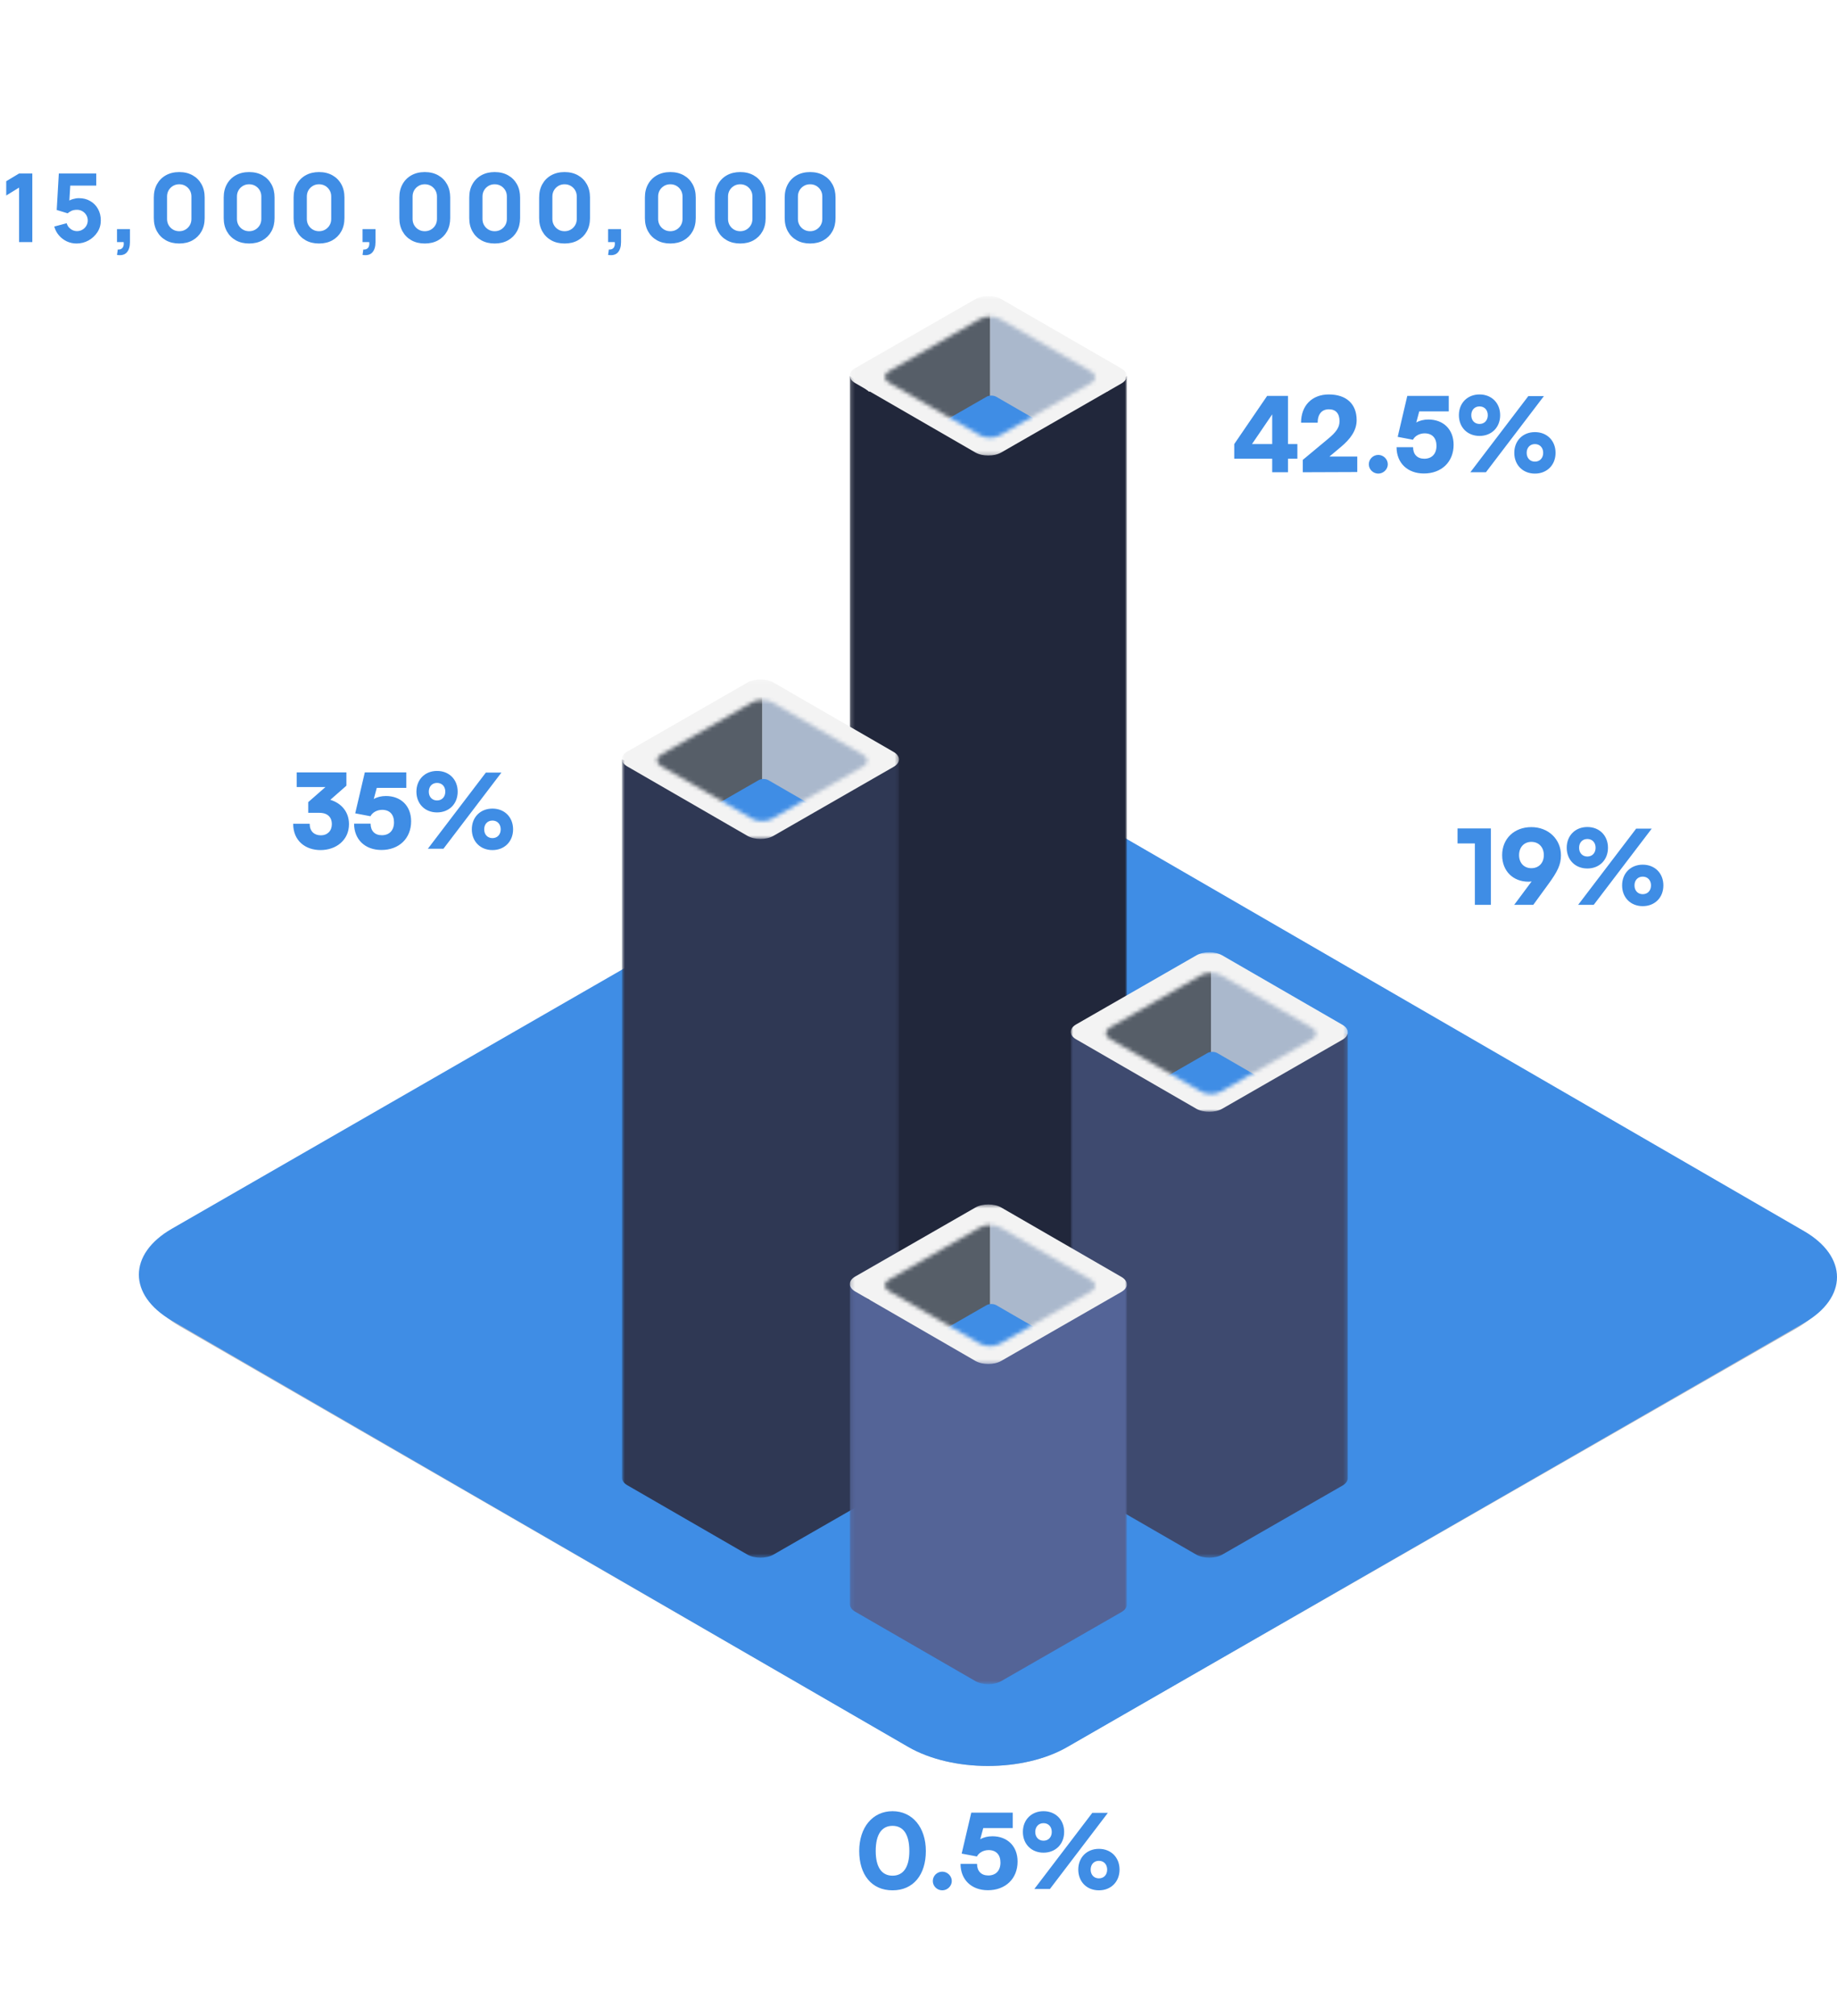 <svg width="463" height="508" viewBox="0 0 463 508" fill="none" xmlns="http://www.w3.org/2000/svg">
<path fill-rule="evenodd" clip-rule="evenodd" d="M229.195 205.71L45.241 311.265C34.258 317.564 34.253 327.808 45.226 334.144L229.047 440.232C240.021 446.566 257.822 446.592 268.806 440.292L452.758 334.738C463.741 328.436 463.748 318.192 452.773 311.858L268.955 205.768C263.448 202.591 256.225 201 249.006 201C241.836 201.002 234.667 202.571 229.195 205.71Z" fill="#B1BAC9"/>
<path fill-rule="evenodd" clip-rule="evenodd" d="M229.009 202.768L43.319 309.62C32.232 315.998 32.227 326.367 43.304 332.781L228.858 440.174C239.937 446.585 257.905 446.611 268.993 440.234L454.68 333.382C465.767 327.003 465.774 316.633 454.696 310.221L269.143 202.827C263.585 199.611 256.293 198 249.006 198C241.768 198.002 234.532 199.59 229.009 202.768Z" fill="#3F8DE5"/>
<mask id="mask0_410_3" style="mask-type:luminance" maskUnits="userSpaceOnUse" x="214" y="88" width="71" height="309">
<path fill-rule="evenodd" clip-rule="evenodd" d="M214.193 88.403H284.002V396.33H214.193V88.403Z" fill="white"/>
</mask>
<g mask="url(#mask0_410_3)">
<path fill-rule="evenodd" clip-rule="evenodd" d="M284.002 94.766L279.031 98.69L252.383 89.188C250.576 88.145 247.645 88.141 245.837 89.179L219.018 98.69L214.193 94.766V376.232H214.198C214.219 376.897 214.667 377.559 215.548 378.067L245.812 395.544C247.619 396.588 250.55 396.592 252.359 395.554L282.645 378.165C283.572 377.633 284.02 376.931 283.998 376.232H284.002V94.766Z" fill="#21273B"/>
</g>
<mask id="mask1_410_3" style="mask-type:luminance" maskUnits="userSpaceOnUse" x="214" y="74" width="71" height="41">
<path fill-rule="evenodd" clip-rule="evenodd" d="M214.193 74.596H284.002V114.792H214.193V74.596Z" fill="white"/>
</mask>
<g mask="url(#mask1_410_3)">
<path fill-rule="evenodd" clip-rule="evenodd" d="M282.645 96.628L252.359 114.017C250.55 115.055 247.619 115.05 245.812 114.007L215.548 96.53C213.741 95.487 213.742 93.799 215.55 92.761L245.837 75.372C247.645 74.334 250.576 74.338 252.383 75.381L282.647 92.858C284.454 93.902 284.453 95.59 282.645 96.628Z" fill="#F3F3F3"/>
</g>
<mask id="mask2_410_3" style="mask-type:luminance" maskUnits="userSpaceOnUse" x="223" y="79" width="54" height="32">
<path fill-rule="evenodd" clip-rule="evenodd" d="M247.055 80.349L224.048 93.558C222.675 94.346 222.674 95.628 224.046 96.421L247.037 109.697C248.409 110.49 250.635 110.493 252.009 109.705L275.016 96.495C276.389 95.707 276.39 94.425 275.018 93.632L252.028 80.356C251.339 79.958 250.436 79.759 249.533 79.759C248.636 79.759 247.74 79.956 247.055 80.349Z" fill="white"/>
</mask>
<g mask="url(#mask2_410_3)">
<path fill-rule="evenodd" clip-rule="evenodd" d="M249.531 118.116H277.951V77.941H249.531V118.116Z" fill="#AAB8CC"/>
<path fill-rule="evenodd" clip-rule="evenodd" d="M221.111 118.116H249.532V77.941H221.111V118.116Z" fill="#565E68"/>
<g filter="url(#filter0_f_410_3)">
<path fill-rule="evenodd" clip-rule="evenodd" d="M262.414 107.924L251.088 114.426C250.412 114.815 249.316 114.813 248.641 114.423L237.323 107.887C236.647 107.497 236.648 106.866 237.324 106.478L248.65 99.975C249.326 99.587 250.422 99.588 251.098 99.978L262.415 106.514C263.091 106.904 263.09 107.536 262.414 107.924Z" fill="#3F8DE5"/>
</g>
</g>
<mask id="mask3_410_3" style="mask-type:luminance" maskUnits="userSpaceOnUse" x="269" y="259" width="71" height="134">
<path fill-rule="evenodd" clip-rule="evenodd" d="M269.885 259.817H339.696V392.524H269.885V259.817Z" fill="white"/>
</mask>
<g mask="url(#mask3_410_3)">
<path fill-rule="evenodd" clip-rule="evenodd" d="M339.696 260.639L312.352 252.378C310.545 251.334 299.632 251.339 297.824 252.378L269.885 260.639L269.885 372.425C269.91 373.09 270.358 373.752 271.239 374.26L301.505 391.739C303.312 392.782 306.243 392.786 308.051 391.748L338.339 374.358C339.266 373.826 339.715 373.124 339.692 372.425L339.696 260.639Z" fill="#3E4A6F"/>
</g>
<mask id="mask4_410_3" style="mask-type:luminance" maskUnits="userSpaceOnUse" x="269" y="239" width="71" height="42">
<path fill-rule="evenodd" clip-rule="evenodd" d="M269.885 239.967H339.696V280.165H269.885V239.967Z" fill="white"/>
</mask>
<g mask="url(#mask4_410_3)">
<path fill-rule="evenodd" clip-rule="evenodd" d="M338.339 261.999L308.051 279.389C306.243 280.427 303.312 280.423 301.505 279.379L271.239 261.901C269.432 260.858 269.433 259.17 271.242 258.132L301.53 240.742C303.338 239.704 306.269 239.708 308.076 240.752L338.342 258.23C340.149 259.273 340.148 260.961 338.339 261.999Z" fill="#F3F3F3"/>
</g>
<mask id="mask5_410_3" style="mask-type:luminance" maskUnits="userSpaceOnUse" x="278" y="245" width="54" height="31">
<path fill-rule="evenodd" clip-rule="evenodd" d="M302.747 245.719L279.74 258.928C278.366 259.717 278.365 260.999 279.738 261.792L302.728 275.068C304.101 275.86 306.327 275.864 307.701 275.075L330.707 261.866C332.081 261.077 332.082 259.795 330.709 259.003L307.719 245.726C307.03 245.329 306.127 245.13 305.224 245.13C304.327 245.13 303.431 245.326 302.747 245.719Z" fill="white"/>
</mask>
<g mask="url(#mask5_410_3)">
<path fill-rule="evenodd" clip-rule="evenodd" d="M305.223 283.486H333.643V243.312H305.223V283.486Z" fill="#AAB8CC"/>
<path fill-rule="evenodd" clip-rule="evenodd" d="M276.803 283.486H305.223V243.312H276.803V283.486Z" fill="#565E68"/>
<g filter="url(#filter1_f_410_3)">
<path fill-rule="evenodd" clip-rule="evenodd" d="M318.106 273.294L306.78 279.797C306.104 280.185 305.008 280.184 304.332 279.793L293.014 273.258C292.339 272.868 292.339 272.236 293.015 271.848L304.341 265.346C305.017 264.957 306.113 264.959 306.789 265.349L318.107 271.885C318.782 272.275 318.782 272.906 318.106 273.294Z" fill="#3F8DE5"/>
</g>
</g>
<mask id="mask6_410_3" style="mask-type:luminance" maskUnits="userSpaceOnUse" x="156" y="185" width="71" height="208">
<path fill-rule="evenodd" clip-rule="evenodd" d="M156.762 185.015H226.573V392.524H156.762V185.015Z" fill="white"/>
</mask>
<g mask="url(#mask6_410_3)">
<path fill-rule="evenodd" clip-rule="evenodd" d="M226.573 191.378L221.602 195.303L194.953 185.801C193.146 184.757 190.215 184.753 188.407 185.791L162.174 193.566L156.762 191.378V372.425H156.766C156.787 373.09 157.235 373.752 158.116 374.26L188.382 391.738C190.189 392.782 193.12 392.786 194.928 391.748L225.216 374.358C226.143 373.826 226.592 373.124 226.569 372.425H226.573V191.378Z" fill="#2F3854"/>
</g>
<mask id="mask7_410_3" style="mask-type:luminance" maskUnits="userSpaceOnUse" x="156" y="171" width="71" height="41">
<path fill-rule="evenodd" clip-rule="evenodd" d="M156.762 171.207H226.573V211.406H156.762V171.207Z" fill="white"/>
</mask>
<g mask="url(#mask7_410_3)">
<path fill-rule="evenodd" clip-rule="evenodd" d="M225.216 193.24L194.928 210.63C193.12 211.668 190.189 211.664 188.382 210.62L158.116 193.142C156.309 192.099 156.31 190.411 158.119 189.373L188.407 171.983C190.215 170.945 193.146 170.949 194.953 171.993L225.219 189.471C227.026 190.514 227.025 192.202 225.216 193.24Z" fill="#F3F3F3"/>
</g>
<mask id="mask8_410_3" style="mask-type:luminance" maskUnits="userSpaceOnUse" x="165" y="176" width="54" height="31">
<path fill-rule="evenodd" clip-rule="evenodd" d="M189.624 176.96L166.617 190.169C165.243 190.957 165.242 192.239 166.615 193.032L189.605 206.308C190.977 207.101 193.204 207.104 194.577 206.316L217.584 193.107C218.958 192.318 218.959 191.036 217.586 190.243L194.596 176.967C193.907 176.569 193.004 176.37 192.101 176.37C191.204 176.371 190.308 176.567 189.624 176.96Z" fill="white"/>
</mask>
<g mask="url(#mask8_410_3)">
<path fill-rule="evenodd" clip-rule="evenodd" d="M192.1 214.727H220.52V174.552H192.1V214.727Z" fill="#AAB8CC"/>
<path fill-rule="evenodd" clip-rule="evenodd" d="M163.68 214.727H192.1V174.552H163.68V214.727Z" fill="#565E68"/>
<g filter="url(#filter2_f_410_3)">
<path fill-rule="evenodd" clip-rule="evenodd" d="M204.983 204.535L193.657 211.038C192.981 211.426 191.885 211.424 191.209 211.034L179.891 204.498C179.216 204.108 179.216 203.477 179.892 203.089L191.218 196.586C191.894 196.198 192.99 196.2 193.666 196.59L204.984 203.125C205.659 203.516 205.659 204.147 204.983 204.535Z" fill="#3F8DE5"/>
</g>
</g>
<mask id="mask9_410_3" style="mask-type:luminance" maskUnits="userSpaceOnUse" x="214" y="317" width="71" height="108">
<path fill-rule="evenodd" clip-rule="evenodd" d="M214.193 317.311H284.005V424.388H214.193V317.311Z" fill="white"/>
</mask>
<g mask="url(#mask9_410_3)">
<path fill-rule="evenodd" clip-rule="evenodd" d="M284.005 323.674L279.033 327.599L252.385 318.096C250.577 317.053 247.647 317.049 245.838 318.087L219.018 327.599L214.193 323.674V404.289H214.197C214.219 404.954 214.667 405.616 215.548 406.124L245.814 423.602C247.621 424.646 250.552 424.65 252.36 423.612L282.648 406.222C283.575 405.69 284.023 404.988 284.001 404.289H284.005V323.674Z" fill="#546497"/>
</g>
<mask id="mask10_410_3" style="mask-type:luminance" maskUnits="userSpaceOnUse" x="214" y="303" width="71" height="41">
<path fill-rule="evenodd" clip-rule="evenodd" d="M214.193 303.503H284.005V343.701H214.193V303.503Z" fill="white"/>
</mask>
<g mask="url(#mask10_410_3)">
<path fill-rule="evenodd" clip-rule="evenodd" d="M282.648 325.536L252.36 342.925C250.552 343.964 247.621 343.959 245.814 342.916L215.548 325.438C213.741 324.394 213.742 322.707 215.55 321.669L245.838 304.279C247.647 303.241 250.577 303.245 252.385 304.289L282.65 321.766C284.457 322.81 284.456 324.498 282.648 325.536Z" fill="#F3F3F3"/>
</g>
<mask id="mask11_410_3" style="mask-type:luminance" maskUnits="userSpaceOnUse" x="223" y="308" width="54" height="32">
<path fill-rule="evenodd" clip-rule="evenodd" d="M247.055 309.256L224.048 322.465C222.675 323.253 222.674 324.535 224.046 325.328L247.037 338.604C248.409 339.397 250.635 339.4 252.009 338.612L275.016 325.402C276.389 324.614 276.39 323.332 275.018 322.539L252.028 309.263C251.339 308.865 250.436 308.666 249.533 308.666C248.636 308.666 247.74 308.863 247.055 309.256Z" fill="white"/>
</mask>
<g mask="url(#mask11_410_3)">
<path fill-rule="evenodd" clip-rule="evenodd" d="M249.531 347.023H277.951V306.848H249.531V347.023Z" fill="#AAB8CC"/>
<path fill-rule="evenodd" clip-rule="evenodd" d="M221.111 347.023H249.532V306.848H221.111V347.023Z" fill="#565E68"/>
<g filter="url(#filter3_f_410_3)">
<path fill-rule="evenodd" clip-rule="evenodd" d="M262.414 336.831L251.088 343.334C250.412 343.722 249.316 343.72 248.641 343.33L237.323 336.794C236.647 336.404 236.648 335.773 237.324 335.385L248.65 328.882C249.326 328.494 250.422 328.496 251.098 328.886L262.415 335.421C263.091 335.812 263.09 336.443 262.414 336.831Z" fill="#3F8DE5"/>
</g>
</g>
<path d="M326.991 115.594H324.625V119H320.647V115.594H311.079V111.902L319.373 99.76H324.625V111.902H326.991V115.594ZM315.551 111.902H320.647V104.414L315.551 111.902ZM342.089 118.948L328.361 119V115.88L334.705 110.602C336.759 108.912 337.617 107.716 337.617 106.13C337.617 104.18 336.655 103.14 334.939 103.14C333.145 103.14 332.105 104.362 332.105 106.52H327.919C327.919 102.204 330.675 99.396 334.913 99.396C339.307 99.396 341.933 101.762 341.933 105.87C341.933 108.496 340.347 110.628 337.955 112.63L335.069 115.048H342.089V118.948ZM347.393 119.338C346.067 119.338 345.001 118.272 345.001 116.998C345.001 115.698 346.067 114.632 347.393 114.632C348.667 114.632 349.785 115.698 349.785 116.998C349.785 118.272 348.667 119.338 347.393 119.338ZM358.881 119.312C354.747 119.312 351.991 116.66 351.991 112.682H356.151C356.151 114.502 357.217 115.594 358.985 115.594C360.883 115.594 362.053 114.372 362.053 112.344C362.053 110.368 360.961 109.198 359.063 109.198C357.763 109.198 356.593 109.874 356.125 110.81L352.277 110.082L354.695 99.76H365.147V103.66H357.711L356.957 106.468C357.789 105.974 358.855 105.714 360.025 105.714C363.769 105.714 366.369 108.184 366.369 112.084C366.369 116.4 363.327 119.312 358.881 119.312ZM378.103 104.622C378.103 107.69 375.945 109.848 372.903 109.848C369.861 109.848 367.703 107.69 367.703 104.622C367.703 101.554 369.861 99.396 372.903 99.396C375.945 99.396 378.103 101.554 378.103 104.622ZM389.127 99.812L374.515 119H370.589L385.201 99.812H389.127ZM374.983 104.622C374.983 103.322 374.151 102.412 372.903 102.412C371.655 102.412 370.823 103.322 370.823 104.622C370.823 105.922 371.655 106.832 372.903 106.832C374.151 106.832 374.983 105.922 374.983 104.622ZM392.065 114.112C392.065 117.18 389.907 119.338 386.865 119.338C383.823 119.338 381.665 117.18 381.665 114.112C381.665 111.044 383.823 108.886 386.865 108.886C389.907 108.886 392.065 111.044 392.065 114.112ZM388.945 114.112C388.945 112.812 388.113 111.902 386.865 111.902C385.617 111.902 384.785 112.812 384.785 114.112C384.785 115.412 385.617 116.322 386.865 116.322C388.113 116.322 388.945 115.412 388.945 114.112Z" fill="#3F8DE5"/>
<path d="M311.539 144V133.92H315.431C315.995 133.92 316.488 134.036 316.908 134.27C317.328 134.503 317.654 134.818 317.888 135.215C318.121 135.607 318.238 136.041 318.238 136.517C318.238 137.058 318.093 137.541 317.804 137.966C317.514 138.386 317.127 138.677 316.642 138.841L316.628 138.498C317.281 138.684 317.794 139.011 318.168 139.478C318.541 139.944 318.728 140.509 318.728 141.172C318.728 141.755 318.604 142.259 318.357 142.684C318.109 143.104 317.762 143.428 317.314 143.657C316.866 143.885 316.345 144 315.753 144H311.539ZM312.575 143.013H315.501C315.911 143.013 316.28 142.94 316.607 142.796C316.933 142.646 317.19 142.436 317.377 142.166C317.568 141.895 317.664 141.568 317.664 141.186C317.664 140.812 317.577 140.476 317.405 140.178C317.232 139.879 316.996 139.641 316.698 139.464C316.404 139.282 316.068 139.191 315.69 139.191H312.575V143.013ZM312.575 138.218H315.424C315.746 138.218 316.04 138.145 316.306 138.001C316.572 137.851 316.782 137.648 316.936 137.392C317.094 137.135 317.174 136.839 317.174 136.503C317.174 136.027 317.008 135.639 316.677 135.341C316.35 135.042 315.932 134.893 315.424 134.893H312.575V138.218ZM320.265 135.005V133.85H321.294V135.005H320.265ZM320.265 144V136.44H321.294V144H320.265ZM327.508 144C327.083 144.088 326.663 144.123 326.248 144.105C325.837 144.086 325.469 143.997 325.142 143.839C324.82 143.68 324.575 143.433 324.407 143.097C324.272 142.817 324.197 142.534 324.183 142.25C324.174 141.96 324.169 141.631 324.169 141.263V134.34H325.191V141.221C325.191 141.538 325.193 141.804 325.198 142.019C325.207 142.229 325.256 142.415 325.345 142.579C325.513 142.891 325.779 143.078 326.143 143.139C326.512 143.199 326.967 143.185 327.508 143.097V144ZM322.552 137.322V136.44H327.508V137.322H322.552ZM331.86 144.21C331.099 144.21 330.455 144.039 329.928 143.699C329.401 143.358 328.999 142.889 328.724 142.292C328.453 141.69 328.313 140.999 328.304 140.22C328.313 139.426 328.458 138.731 328.738 138.134C329.018 137.532 329.422 137.065 329.949 136.734C330.476 136.398 331.116 136.23 331.867 136.23C332.632 136.23 333.297 136.416 333.862 136.79C334.431 137.163 334.821 137.674 335.031 138.323L334.023 138.645C333.846 138.192 333.563 137.842 333.176 137.595C332.793 137.343 332.355 137.217 331.86 137.217C331.305 137.217 330.845 137.345 330.481 137.602C330.117 137.854 329.846 138.206 329.669 138.659C329.492 139.111 329.401 139.632 329.396 140.22C329.405 141.125 329.615 141.853 330.026 142.404C330.437 142.95 331.048 143.223 331.86 143.223C332.373 143.223 332.81 143.106 333.169 142.873C333.533 142.635 333.808 142.289 333.995 141.837L335.031 142.145C334.751 142.817 334.34 143.33 333.799 143.685C333.258 144.035 332.611 144.21 331.86 144.21ZM339.428 144.21C338.677 144.21 338.035 144.039 337.503 143.699C336.971 143.358 336.563 142.887 336.278 142.285C335.993 141.683 335.851 140.992 335.851 140.213C335.851 139.419 335.996 138.724 336.285 138.127C336.574 137.529 336.985 137.065 337.517 136.734C338.054 136.398 338.691 136.23 339.428 136.23C340.184 136.23 340.828 136.4 341.36 136.741C341.897 137.077 342.305 137.546 342.585 138.148C342.87 138.745 343.012 139.433 343.012 140.213C343.012 141.006 342.87 141.704 342.585 142.306C342.3 142.903 341.89 143.37 341.353 143.706C340.816 144.042 340.175 144.21 339.428 144.21ZM339.428 143.223C340.268 143.223 340.893 142.945 341.304 142.39C341.715 141.83 341.92 141.104 341.92 140.213C341.92 139.298 341.712 138.57 341.297 138.029C340.886 137.487 340.263 137.217 339.428 137.217C338.863 137.217 338.397 137.345 338.028 137.602C337.664 137.854 337.391 138.206 337.209 138.659C337.032 139.107 336.943 139.625 336.943 140.213C336.943 141.123 337.153 141.853 337.573 142.404C337.993 142.95 338.611 143.223 339.428 143.223ZM344.696 135.005V133.85H345.725V135.005H344.696ZM344.696 144V136.44H345.725V144H344.696ZM353.284 144V140.143C353.284 139.723 353.244 139.338 353.165 138.988C353.085 138.633 352.957 138.325 352.78 138.064C352.607 137.798 352.381 137.592 352.101 137.448C351.825 137.303 351.489 137.231 351.093 137.231C350.729 137.231 350.407 137.294 350.127 137.42C349.851 137.546 349.618 137.728 349.427 137.966C349.24 138.199 349.098 138.484 349 138.82C348.902 139.156 348.853 139.538 348.853 139.968L348.125 139.807C348.125 139.032 348.26 138.381 348.531 137.854C348.801 137.326 349.175 136.927 349.651 136.657C350.127 136.386 350.673 136.251 351.289 136.251C351.741 136.251 352.136 136.321 352.472 136.461C352.812 136.601 353.099 136.79 353.333 137.028C353.571 137.266 353.762 137.539 353.907 137.847C354.051 138.15 354.156 138.474 354.222 138.82C354.287 139.16 354.32 139.501 354.32 139.842V144H353.284ZM347.817 144V136.44H348.748V138.302H348.853V144H347.817ZM358.939 144V133.92H359.884L363.846 142.397L367.787 133.92H368.746V143.993H367.766V136.216L364.175 144H363.51L359.926 136.216V144H358.939ZM370.85 135.005V133.85H371.879V135.005H370.85ZM370.85 144V136.44H371.879V144H370.85ZM379.438 144V140.143C379.438 139.723 379.398 139.338 379.319 138.988C379.24 138.633 379.111 138.325 378.934 138.064C378.761 137.798 378.535 137.592 378.255 137.448C377.98 137.303 377.644 137.231 377.247 137.231C376.883 137.231 376.561 137.294 376.281 137.42C376.006 137.546 375.772 137.728 375.581 137.966C375.394 138.199 375.252 138.484 375.154 138.82C375.056 139.156 375.007 139.538 375.007 139.968L374.279 139.807C374.279 139.032 374.414 138.381 374.685 137.854C374.956 137.326 375.329 136.927 375.805 136.657C376.281 136.386 376.827 136.251 377.443 136.251C377.896 136.251 378.29 136.321 378.626 136.461C378.967 136.601 379.254 136.79 379.487 137.028C379.725 137.266 379.916 137.539 380.061 137.847C380.206 138.15 380.311 138.474 380.376 138.82C380.441 139.16 380.474 139.501 380.474 139.842V144H379.438ZM373.971 144V136.44H374.902V138.302H375.007V144H373.971ZM382.431 135.005V133.85H383.46V135.005H382.431ZM382.431 144V136.44H383.46V144H382.431ZM391.018 144V140.143C391.018 139.723 390.978 139.338 390.899 138.988C390.82 138.633 390.691 138.325 390.514 138.064C390.341 137.798 390.115 137.592 389.835 137.448C389.56 137.303 389.224 137.231 388.827 137.231C388.463 137.231 388.141 137.294 387.861 137.42C387.586 137.546 387.352 137.728 387.161 137.966C386.974 138.199 386.832 138.484 386.734 138.82C386.636 139.156 386.587 139.538 386.587 139.968L385.859 139.807C385.859 139.032 385.994 138.381 386.265 137.854C386.536 137.326 386.909 136.927 387.385 136.657C387.861 136.386 388.407 136.251 389.023 136.251C389.476 136.251 389.87 136.321 390.206 136.461C390.547 136.601 390.834 136.79 391.067 137.028C391.305 137.266 391.496 137.539 391.641 137.847C391.786 138.15 391.891 138.474 391.956 138.82C392.021 139.16 392.054 139.501 392.054 139.842V144H391.018ZM385.551 144V136.44H386.482V138.302H386.587V144H385.551ZM396.874 147.57C396.486 147.57 396.104 147.511 395.726 147.395C395.352 147.283 395.007 147.103 394.69 146.856C394.372 146.613 394.106 146.296 393.892 145.904L394.823 145.386C395.033 145.806 395.327 146.107 395.705 146.289C396.087 146.475 396.477 146.569 396.874 146.569C397.42 146.569 397.861 146.466 398.197 146.261C398.537 146.06 398.785 145.761 398.939 145.365C399.093 144.968 399.167 144.473 399.163 143.881V141.865H399.282V136.44H400.199V143.895C400.199 144.109 400.192 144.315 400.178 144.511C400.168 144.711 400.147 144.907 400.115 145.099C400.026 145.663 399.842 146.128 399.562 146.492C399.286 146.856 398.922 147.126 398.47 147.304C398.022 147.481 397.49 147.57 396.874 147.57ZM396.804 144.21C396.099 144.21 395.497 144.035 394.998 143.685C394.498 143.33 394.116 142.852 393.85 142.25C393.584 141.648 393.451 140.969 393.451 140.213C393.451 139.461 393.581 138.785 393.843 138.183C394.109 137.581 394.489 137.105 394.984 136.755C395.478 136.405 396.071 136.23 396.762 136.23C397.471 136.23 398.068 136.402 398.554 136.748C399.039 137.093 399.405 137.567 399.653 138.169C399.905 138.766 400.031 139.447 400.031 140.213C400.031 140.964 399.907 141.643 399.66 142.25C399.412 142.852 399.048 143.33 398.568 143.685C398.087 144.035 397.499 144.21 396.804 144.21ZM396.909 143.251C397.445 143.251 397.889 143.12 398.239 142.859C398.589 142.597 398.85 142.238 399.023 141.781C399.195 141.319 399.282 140.796 399.282 140.213C399.282 139.62 399.195 139.097 399.023 138.645C398.85 138.187 398.589 137.83 398.239 137.574C397.893 137.317 397.457 137.189 396.93 137.189C396.388 137.189 395.94 137.322 395.586 137.588C395.231 137.854 394.967 138.215 394.795 138.673C394.627 139.13 394.543 139.643 394.543 140.213C394.543 140.787 394.629 141.305 394.802 141.767C394.979 142.224 395.243 142.586 395.593 142.852C395.943 143.118 396.381 143.251 396.909 143.251Z" fill="white"/>
<path d="M216.555 466.432C216.555 460.478 219.935 456.396 224.953 456.396C229.971 456.396 233.351 460.478 233.351 466.432C233.351 472.386 230.231 476.338 224.953 476.338C219.675 476.338 216.555 472.386 216.555 466.432ZM220.715 466.432C220.715 470.566 222.275 472.646 224.953 472.646C227.631 472.646 229.191 470.566 229.191 466.432C229.191 462.168 227.631 460.088 224.953 460.088C222.275 460.088 220.715 462.168 220.715 466.432ZM237.498 476.338C236.172 476.338 235.106 475.272 235.106 473.998C235.106 472.698 236.172 471.632 237.498 471.632C238.772 471.632 239.89 472.698 239.89 473.998C239.89 475.272 238.772 476.338 237.498 476.338ZM248.986 476.312C244.852 476.312 242.096 473.66 242.096 469.682H246.256C246.256 471.502 247.322 472.594 249.09 472.594C250.988 472.594 252.158 471.372 252.158 469.344C252.158 467.368 251.066 466.198 249.168 466.198C247.868 466.198 246.698 466.874 246.23 467.81L242.382 467.082L244.8 456.76H255.252V460.66H247.816L247.062 463.468C247.894 462.974 248.96 462.714 250.13 462.714C253.874 462.714 256.474 465.184 256.474 469.084C256.474 473.4 253.432 476.312 248.986 476.312ZM268.209 461.622C268.209 464.69 266.051 466.848 263.009 466.848C259.967 466.848 257.809 464.69 257.809 461.622C257.809 458.554 259.967 456.396 263.009 456.396C266.051 456.396 268.209 458.554 268.209 461.622ZM279.233 456.812L264.621 476H260.695L275.307 456.812H279.233ZM265.089 461.622C265.089 460.322 264.257 459.412 263.009 459.412C261.761 459.412 260.929 460.322 260.929 461.622C260.929 462.922 261.761 463.832 263.009 463.832C264.257 463.832 265.089 462.922 265.089 461.622ZM282.171 471.112C282.171 474.18 280.013 476.338 276.971 476.338C273.929 476.338 271.771 474.18 271.771 471.112C271.771 468.044 273.929 465.886 276.971 465.886C280.013 465.886 282.171 468.044 282.171 471.112ZM279.051 471.112C279.051 469.812 278.219 468.902 276.971 468.902C275.723 468.902 274.891 469.812 274.891 471.112C274.891 472.412 275.723 473.322 276.971 473.322C278.219 473.322 279.051 472.412 279.051 471.112Z" fill="#3F8DE5"/>
<path d="M216.939 501.21C215.936 501.21 215.089 500.988 214.398 500.545C213.707 500.097 213.185 499.478 212.83 498.69C212.475 497.901 212.298 496.991 212.298 495.96C212.298 494.928 212.475 494.018 212.83 493.23C213.185 492.441 213.707 491.825 214.398 491.382C215.089 490.934 215.936 490.71 216.939 490.71C218.11 490.71 219.067 491.011 219.809 491.613C220.551 492.21 221.06 493.013 221.335 494.021L220.285 494.294C220.07 493.496 219.685 492.863 219.13 492.397C218.575 491.93 217.844 491.697 216.939 491.697C216.15 491.697 215.495 491.876 214.972 492.236C214.449 492.595 214.055 493.097 213.789 493.741C213.528 494.38 213.392 495.12 213.383 495.96C213.378 496.8 213.507 497.539 213.768 498.179C214.034 498.818 214.431 499.32 214.958 499.684C215.49 500.043 216.15 500.223 216.939 500.223C217.844 500.223 218.575 499.989 219.13 499.523C219.685 499.051 220.07 498.419 220.285 497.626L221.335 497.899C221.06 498.907 220.551 499.712 219.809 500.314C219.067 500.911 218.11 501.21 216.939 501.21ZM226.036 501.21C225.285 501.21 224.643 501.039 224.111 500.699C223.579 500.358 223.171 499.887 222.886 499.285C222.602 498.683 222.459 497.992 222.459 497.213C222.459 496.419 222.604 495.724 222.893 495.127C223.183 494.529 223.593 494.065 224.125 493.734C224.662 493.398 225.299 493.23 226.036 493.23C226.792 493.23 227.436 493.4 227.968 493.741C228.505 494.077 228.913 494.546 229.193 495.148C229.478 495.745 229.62 496.433 229.62 497.213C229.62 498.006 229.478 498.704 229.193 499.306C228.909 499.903 228.498 500.37 227.961 500.706C227.425 501.042 226.783 501.21 226.036 501.21ZM226.036 500.223C226.876 500.223 227.502 499.945 227.912 499.39C228.323 498.83 228.528 498.104 228.528 497.213C228.528 496.298 228.321 495.57 227.905 495.029C227.495 494.487 226.872 494.217 226.036 494.217C225.472 494.217 225.005 494.345 224.636 494.602C224.272 494.854 223.999 495.206 223.817 495.659C223.64 496.107 223.551 496.625 223.551 497.213C223.551 498.123 223.761 498.853 224.181 499.404C224.601 499.95 225.22 500.223 226.036 500.223ZM240.181 501L240.188 496.037C240.188 495.453 240.024 494.996 239.698 494.665C239.376 494.329 238.965 494.161 238.466 494.161C238.181 494.161 237.903 494.226 237.633 494.357C237.362 494.487 237.138 494.697 236.961 494.987C236.788 495.276 236.702 495.654 236.702 496.121L236.093 495.946C236.079 495.404 236.184 494.931 236.408 494.525C236.636 494.119 236.949 493.804 237.346 493.58C237.747 493.351 238.2 493.237 238.704 493.237C239.464 493.237 240.073 493.472 240.531 493.944C240.988 494.41 241.217 495.043 241.217 495.841L241.21 501H240.181ZM231.158 501V493.44H232.082V495.302H232.194V501H231.158ZM235.68 501L235.687 496.107C235.687 495.505 235.526 495.031 235.204 494.686C234.886 494.336 234.466 494.161 233.944 494.161C233.421 494.161 232.999 494.34 232.677 494.7C232.355 495.054 232.194 495.528 232.194 496.121L231.578 495.785C231.578 495.299 231.692 494.865 231.921 494.483C232.149 494.095 232.462 493.792 232.859 493.573C233.255 493.349 233.706 493.237 234.21 493.237C234.69 493.237 235.117 493.339 235.491 493.545C235.869 493.75 236.165 494.049 236.38 494.441C236.594 494.833 236.702 495.309 236.702 495.869L236.695 501H235.68ZM252.048 501L252.055 496.037C252.055 495.453 251.891 494.996 251.565 494.665C251.243 494.329 250.832 494.161 250.333 494.161C250.048 494.161 249.77 494.226 249.5 494.357C249.229 494.487 249.005 494.697 248.828 494.987C248.655 495.276 248.569 495.654 248.569 496.121L247.96 495.946C247.946 495.404 248.051 494.931 248.275 494.525C248.503 494.119 248.816 493.804 249.213 493.58C249.614 493.351 250.067 493.237 250.571 493.237C251.331 493.237 251.94 493.472 252.398 493.944C252.855 494.41 253.084 495.043 253.084 495.841L253.077 501H252.048ZM243.025 501V493.44H243.949V495.302H244.061V501H243.025ZM247.547 501L247.554 496.107C247.554 495.505 247.393 495.031 247.071 494.686C246.753 494.336 246.333 494.161 245.811 494.161C245.288 494.161 244.866 494.34 244.544 494.7C244.222 495.054 244.061 495.528 244.061 496.121L243.445 495.785C243.445 495.299 243.559 494.865 243.788 494.483C244.016 494.095 244.329 493.792 244.726 493.573C245.122 493.349 245.573 493.237 246.077 493.237C246.557 493.237 246.984 493.339 247.358 493.545C247.736 493.75 248.032 494.049 248.247 494.441C248.461 494.833 248.569 495.309 248.569 495.869L248.562 501H247.547ZM257.79 501.189C257.337 501.189 256.941 501.119 256.6 500.979C256.264 500.839 255.977 500.65 255.739 500.412C255.506 500.174 255.317 499.903 255.172 499.6C255.027 499.292 254.922 498.967 254.857 498.627C254.792 498.281 254.759 497.938 254.759 497.598V493.44H255.795V497.297C255.795 497.712 255.835 498.097 255.914 498.452C255.993 498.806 256.119 499.117 256.292 499.383C256.469 499.644 256.696 499.847 256.971 499.992C257.251 500.136 257.589 500.209 257.986 500.209C258.35 500.209 258.67 500.146 258.945 500.02C259.225 499.894 259.458 499.714 259.645 499.481C259.836 499.243 259.981 498.956 260.079 498.62C260.177 498.279 260.226 497.896 260.226 497.472L260.954 497.633C260.954 498.407 260.819 499.058 260.548 499.586C260.277 500.113 259.904 500.512 259.428 500.783C258.952 501.053 258.406 501.189 257.79 501.189ZM260.331 501V499.138H260.226V493.44H261.255V501H260.331ZM268.671 501V497.143C268.671 496.723 268.632 496.338 268.552 495.988C268.473 495.633 268.345 495.325 268.167 495.064C267.995 494.798 267.768 494.592 267.488 494.448C267.213 494.303 266.877 494.231 266.48 494.231C266.116 494.231 265.794 494.294 265.514 494.42C265.239 494.546 265.006 494.728 264.814 494.966C264.628 495.199 264.485 495.484 264.387 495.82C264.289 496.156 264.24 496.538 264.24 496.968L263.512 496.807C263.512 496.032 263.648 495.381 263.918 494.854C264.189 494.326 264.562 493.927 265.038 493.657C265.514 493.386 266.06 493.251 266.676 493.251C267.129 493.251 267.523 493.321 267.859 493.461C268.2 493.601 268.487 493.79 268.72 494.028C268.958 494.266 269.15 494.539 269.294 494.847C269.439 495.15 269.544 495.474 269.609 495.82C269.675 496.16 269.707 496.501 269.707 496.842V501H268.671ZM263.204 501V493.44H264.135V495.302H264.24V501H263.204ZM271.664 492.005V490.85H272.693V492.005H271.664ZM271.664 501V493.44H272.693V501H271.664ZM278.908 501C278.483 501.088 278.063 501.123 277.648 501.105C277.237 501.086 276.868 500.997 276.542 500.839C276.22 500.68 275.975 500.433 275.807 500.097C275.671 499.817 275.597 499.534 275.583 499.25C275.573 498.96 275.569 498.631 275.569 498.263V491.34H276.591V498.221C276.591 498.538 276.593 498.804 276.598 499.019C276.607 499.229 276.656 499.415 276.745 499.579C276.913 499.891 277.179 500.078 277.543 500.139C277.911 500.199 278.366 500.185 278.908 500.097V501ZM273.952 494.322V493.44H278.908V494.322H273.952ZM281.27 504.36L282.733 500.391L282.754 501.567L279.443 493.44H280.535L283.251 500.237H282.803L285.309 493.44H286.359L282.299 504.36H281.27Z" fill="white"/>
<path d="M371.727 212.53H367.359V208.76H375.757V228H371.727V212.53ZM390.226 222.826L386.456 228H381.646L386.04 222.098C385.78 222.15 385.52 222.176 385.26 222.176C381.308 222.176 378.604 219.446 378.604 215.494C378.604 211.282 381.698 208.422 385.962 208.422C390.278 208.422 393.424 211.49 393.424 215.52C393.424 217.886 392.566 219.628 390.226 222.826ZM389.108 215.468C389.108 213.492 387.834 212.14 385.962 212.14C384.142 212.14 382.868 213.492 382.868 215.468C382.868 217.444 384.116 218.77 385.962 218.77C387.86 218.77 389.108 217.444 389.108 215.468ZM405.277 213.622C405.277 216.69 403.119 218.848 400.077 218.848C397.035 218.848 394.877 216.69 394.877 213.622C394.877 210.554 397.035 208.396 400.077 208.396C403.119 208.396 405.277 210.554 405.277 213.622ZM416.301 208.812L401.689 228H397.763L412.375 208.812H416.301ZM402.157 213.622C402.157 212.322 401.325 211.412 400.077 211.412C398.829 211.412 397.997 212.322 397.997 213.622C397.997 214.922 398.829 215.832 400.077 215.832C401.325 215.832 402.157 214.922 402.157 213.622ZM419.239 223.112C419.239 226.18 417.081 228.338 414.039 228.338C410.997 228.338 408.839 226.18 408.839 223.112C408.839 220.044 410.997 217.886 414.039 217.886C417.081 217.886 419.239 220.044 419.239 223.112ZM416.119 223.112C416.119 221.812 415.287 220.902 414.039 220.902C412.791 220.902 411.959 221.812 411.959 223.112C411.959 224.412 412.791 225.322 414.039 225.322C415.287 225.322 416.119 224.412 416.119 223.112Z" fill="#3F8DE5"/>
<path d="M370.955 253.21C370.25 253.21 369.615 253.093 369.051 252.86C368.491 252.622 368.026 252.286 367.658 251.852C367.294 251.418 367.056 250.902 366.944 250.305L367.994 250.13C368.162 250.783 368.516 251.296 369.058 251.67C369.599 252.038 370.245 252.223 370.997 252.223C371.491 252.223 371.935 252.146 372.327 251.992C372.719 251.833 373.027 251.609 373.251 251.32C373.475 251.03 373.587 250.687 373.587 250.291C373.587 250.029 373.54 249.808 373.447 249.626C373.353 249.439 373.23 249.285 373.076 249.164C372.922 249.042 372.754 248.942 372.572 248.863C372.39 248.779 372.212 248.711 372.04 248.66L369.485 247.897C369.177 247.808 368.892 247.696 368.631 247.561C368.369 247.421 368.141 247.255 367.945 247.064C367.753 246.868 367.604 246.639 367.497 246.378C367.389 246.116 367.336 245.818 367.336 245.482C367.336 244.912 367.485 244.42 367.784 244.005C368.082 243.589 368.491 243.27 369.009 243.046C369.527 242.822 370.117 242.712 370.78 242.717C371.452 242.717 372.051 242.836 372.579 243.074C373.111 243.312 373.549 243.652 373.895 244.096C374.24 244.534 374.469 245.055 374.581 245.657L373.503 245.853C373.433 245.414 373.272 245.034 373.02 244.712C372.768 244.39 372.446 244.142 372.054 243.97C371.666 243.792 371.239 243.701 370.773 243.697C370.32 243.697 369.916 243.774 369.562 243.928C369.212 244.077 368.934 244.282 368.729 244.544C368.523 244.805 368.421 245.104 368.421 245.44C368.421 245.78 368.514 246.053 368.701 246.259C368.892 246.464 369.125 246.625 369.401 246.742C369.681 246.858 369.951 246.954 370.213 247.029L372.187 247.61C372.392 247.666 372.632 247.747 372.908 247.855C373.188 247.957 373.458 248.107 373.72 248.303C373.986 248.494 374.205 248.746 374.378 249.059C374.55 249.371 374.637 249.768 374.637 250.249C374.637 250.715 374.543 251.133 374.357 251.502C374.175 251.87 373.916 252.181 373.58 252.433C373.248 252.685 372.859 252.876 372.411 253.007C371.967 253.142 371.482 253.21 370.955 253.21ZM380.198 253C379.773 253.088 379.353 253.123 378.938 253.105C378.527 253.086 378.158 252.997 377.832 252.839C377.51 252.68 377.265 252.433 377.097 252.097C376.961 251.817 376.887 251.534 376.873 251.25C376.863 250.96 376.859 250.631 376.859 250.263V243.34H377.881V250.221C377.881 250.538 377.883 250.804 377.888 251.019C377.897 251.229 377.946 251.415 378.035 251.579C378.203 251.891 378.469 252.078 378.833 252.139C379.201 252.199 379.656 252.185 380.198 252.097V253ZM375.242 246.322V245.44H380.198V246.322H375.242ZM383.85 253.21C383.281 253.21 382.802 253.107 382.415 252.902C382.032 252.696 381.745 252.423 381.554 252.083C381.363 251.742 381.267 251.371 381.267 250.97C381.267 250.559 381.349 250.209 381.512 249.92C381.68 249.626 381.906 249.385 382.191 249.199C382.48 249.012 382.814 248.87 383.192 248.772C383.575 248.678 383.997 248.597 384.459 248.527C384.926 248.452 385.381 248.389 385.824 248.338C386.272 248.282 386.664 248.228 387 248.177L386.636 248.401C386.65 247.654 386.505 247.101 386.202 246.742C385.899 246.382 385.371 246.203 384.62 246.203C384.102 246.203 383.663 246.319 383.304 246.553C382.949 246.786 382.7 247.155 382.555 247.659L381.554 247.365C381.727 246.688 382.074 246.163 382.597 245.79C383.12 245.416 383.799 245.23 384.634 245.23C385.325 245.23 385.91 245.36 386.391 245.622C386.876 245.878 387.219 246.252 387.42 246.742C387.513 246.961 387.574 247.206 387.602 247.477C387.63 247.747 387.644 248.023 387.644 248.303V253H386.727V251.103L386.993 251.215C386.736 251.863 386.337 252.358 385.796 252.699C385.255 253.039 384.606 253.21 383.85 253.21ZM383.969 252.321C384.45 252.321 384.87 252.234 385.229 252.062C385.588 251.889 385.878 251.653 386.097 251.355C386.316 251.051 386.459 250.711 386.524 250.333C386.58 250.09 386.61 249.824 386.615 249.535C386.62 249.241 386.622 249.021 386.622 248.877L387.014 249.08C386.664 249.126 386.284 249.173 385.873 249.22C385.467 249.266 385.066 249.32 384.669 249.381C384.277 249.441 383.922 249.514 383.605 249.598C383.39 249.658 383.183 249.745 382.982 249.857C382.781 249.964 382.616 250.109 382.485 250.291C382.359 250.473 382.296 250.699 382.296 250.97C382.296 251.189 382.35 251.401 382.457 251.607C382.569 251.812 382.746 251.982 382.989 252.118C383.236 252.253 383.563 252.321 383.969 252.321ZM389.459 253L389.466 242.92H390.502V249.08L393.876 245.44H395.248L391.706 249.22L395.71 253H394.212L390.502 249.36V253H389.459ZM396.552 244.005V242.85H397.581V244.005H396.552ZM396.552 253V245.44H397.581V253H396.552ZM405.139 253V249.143C405.139 248.723 405.1 248.338 405.02 247.988C404.941 247.633 404.813 247.325 404.635 247.064C404.463 246.798 404.236 246.592 403.956 246.448C403.681 246.303 403.345 246.231 402.948 246.231C402.584 246.231 402.262 246.294 401.982 246.42C401.707 246.546 401.474 246.728 401.282 246.966C401.096 247.199 400.953 247.484 400.855 247.82C400.757 248.156 400.708 248.538 400.708 248.968L399.98 248.807C399.98 248.032 400.116 247.381 400.386 246.854C400.657 246.326 401.03 245.927 401.506 245.657C401.982 245.386 402.528 245.251 403.144 245.251C403.597 245.251 403.991 245.321 404.327 245.461C404.668 245.601 404.955 245.79 405.188 246.028C405.426 246.266 405.618 246.539 405.762 246.847C405.907 247.15 406.012 247.474 406.077 247.82C406.143 248.16 406.175 248.501 406.175 248.842V253H405.139ZM399.672 253V245.44H400.603V247.302H400.708V253H399.672ZM410.995 256.57C410.607 256.57 410.225 256.511 409.847 256.395C409.473 256.283 409.128 256.103 408.811 255.856C408.493 255.613 408.227 255.296 408.013 254.904L408.944 254.386C409.154 254.806 409.448 255.107 409.826 255.289C410.208 255.475 410.598 255.569 410.995 255.569C411.541 255.569 411.982 255.466 412.318 255.261C412.658 255.06 412.906 254.761 413.06 254.365C413.214 253.968 413.288 253.473 413.284 252.881V250.865H413.403V245.44H414.32V252.895C414.32 253.109 414.313 253.315 414.299 253.511C414.289 253.711 414.268 253.907 414.236 254.099C414.147 254.663 413.963 255.128 413.683 255.492C413.407 255.856 413.043 256.126 412.591 256.304C412.143 256.481 411.611 256.57 410.995 256.57ZM410.925 253.21C410.22 253.21 409.618 253.035 409.119 252.685C408.619 252.33 408.237 251.852 407.971 251.25C407.705 250.648 407.572 249.969 407.572 249.213C407.572 248.461 407.702 247.785 407.964 247.183C408.23 246.581 408.61 246.105 409.105 245.755C409.599 245.405 410.192 245.23 410.883 245.23C411.592 245.23 412.189 245.402 412.675 245.748C413.16 246.093 413.526 246.567 413.774 247.169C414.026 247.766 414.152 248.447 414.152 249.213C414.152 249.964 414.028 250.643 413.781 251.25C413.533 251.852 413.169 252.33 412.689 252.685C412.208 253.035 411.62 253.21 410.925 253.21ZM411.03 252.251C411.566 252.251 412.01 252.12 412.36 251.859C412.71 251.597 412.971 251.238 413.144 250.781C413.316 250.319 413.403 249.796 413.403 249.213C413.403 248.62 413.316 248.097 413.144 247.645C412.971 247.187 412.71 246.83 412.36 246.574C412.014 246.317 411.578 246.189 411.051 246.189C410.509 246.189 410.061 246.322 409.707 246.588C409.352 246.854 409.088 247.215 408.916 247.673C408.748 248.13 408.664 248.643 408.664 249.213C408.664 249.787 408.75 250.305 408.923 250.767C409.1 251.224 409.364 251.586 409.714 251.852C410.064 252.118 410.502 252.251 411.03 252.251Z" fill="white"/>
<path d="M80.496 204.822H77.688V202.118C77.74 202.066 77.792 202.04 77.844 201.988L82.03 198.322H74.776V194.63H87.308V197.984L83.252 201.546C85.852 202.326 87.958 204.406 87.958 207.682C87.958 211.738 84.682 214.208 80.782 214.208C77.038 214.208 73.892 211.92 73.892 207.578H78.052C78.052 209.476 79.196 210.49 80.886 210.49C82.524 210.49 83.642 209.372 83.642 207.656C83.642 206.122 82.758 204.822 80.496 204.822ZM96.133 214.182C91.999 214.182 89.243 211.53 89.243 207.552H93.403C93.403 209.372 94.469 210.464 96.237 210.464C98.135 210.464 99.305 209.242 99.305 207.214C99.305 205.238 98.213 204.068 96.315 204.068C95.015 204.068 93.845 204.744 93.377 205.68L89.529 204.952L91.947 194.63H102.399V198.53H94.963L94.209 201.338C95.041 200.844 96.107 200.584 97.277 200.584C101.021 200.584 103.621 203.054 103.621 206.954C103.621 211.27 100.579 214.182 96.133 214.182ZM115.355 199.492C115.355 202.56 113.197 204.718 110.155 204.718C107.113 204.718 104.955 202.56 104.955 199.492C104.955 196.424 107.113 194.266 110.155 194.266C113.197 194.266 115.355 196.424 115.355 199.492ZM126.379 194.682L111.767 213.87H107.841L122.453 194.682H126.379ZM112.235 199.492C112.235 198.192 111.403 197.282 110.155 197.282C108.907 197.282 108.075 198.192 108.075 199.492C108.075 200.792 108.907 201.702 110.155 201.702C111.403 201.702 112.235 200.792 112.235 199.492ZM129.317 208.982C129.317 212.05 127.159 214.208 124.117 214.208C121.075 214.208 118.917 212.05 118.917 208.982C118.917 205.914 121.075 203.756 124.117 203.756C127.159 203.756 129.317 205.914 129.317 208.982ZM126.197 208.982C126.197 207.682 125.365 206.772 124.117 206.772C122.869 206.772 122.037 207.682 122.037 208.982C122.037 210.282 122.869 211.192 124.117 211.192C125.365 211.192 126.197 210.282 126.197 208.982Z" fill="#3F8DE5"/>
<path d="M65.915 238.87V228.79H66.861L70.823 237.267L74.763 228.79H75.722V238.863H74.743V231.086L71.151 238.87H70.487L66.903 231.086V238.87H65.915ZM79.85 239.08C79.281 239.08 78.802 238.977 78.415 238.772C78.032 238.567 77.745 238.294 77.554 237.953C77.363 237.612 77.267 237.241 77.267 236.84C77.267 236.429 77.349 236.079 77.512 235.79C77.68 235.496 77.906 235.256 78.191 235.069C78.48 234.882 78.814 234.74 79.192 234.642C79.575 234.549 79.997 234.467 80.459 234.397C80.926 234.322 81.381 234.259 81.824 234.208C82.272 234.152 82.664 234.098 83 234.047L82.636 234.271C82.65 233.524 82.505 232.971 82.202 232.612C81.899 232.253 81.371 232.073 80.62 232.073C80.102 232.073 79.663 232.19 79.304 232.423C78.949 232.656 78.7 233.025 78.555 233.529L77.554 233.235C77.727 232.558 78.074 232.033 78.597 231.66C79.12 231.287 79.799 231.1 80.634 231.1C81.325 231.1 81.91 231.231 82.391 231.492C82.876 231.749 83.219 232.122 83.42 232.612C83.513 232.831 83.574 233.076 83.602 233.347C83.63 233.618 83.644 233.893 83.644 234.173V238.87H82.727V236.973L82.993 237.085C82.736 237.734 82.337 238.228 81.796 238.569C81.255 238.91 80.606 239.08 79.85 239.08ZM79.969 238.191C80.45 238.191 80.87 238.105 81.229 237.932C81.588 237.759 81.878 237.524 82.097 237.225C82.316 236.922 82.459 236.581 82.524 236.203C82.58 235.96 82.61 235.694 82.615 235.405C82.62 235.111 82.622 234.892 82.622 234.747L83.014 234.95C82.664 234.997 82.284 235.043 81.873 235.09C81.467 235.137 81.066 235.19 80.669 235.251C80.277 235.312 79.922 235.384 79.605 235.468C79.39 235.529 79.183 235.615 78.982 235.727C78.781 235.834 78.616 235.979 78.485 236.161C78.359 236.343 78.296 236.569 78.296 236.84C78.296 237.059 78.35 237.272 78.457 237.477C78.569 237.682 78.746 237.853 78.989 237.988C79.236 238.123 79.563 238.191 79.969 238.191ZM85.466 238.87V231.31H86.39V233.13L86.208 232.892C86.292 232.668 86.402 232.463 86.537 232.276C86.673 232.085 86.82 231.928 86.978 231.807C87.174 231.634 87.403 231.504 87.664 231.415C87.926 231.322 88.189 231.268 88.455 231.254C88.721 231.235 88.964 231.254 89.183 231.31V232.276C88.908 232.206 88.607 232.19 88.28 232.227C87.954 232.264 87.653 232.395 87.377 232.619C87.125 232.815 86.936 233.051 86.81 233.326C86.684 233.597 86.6 233.886 86.558 234.194C86.516 234.497 86.495 234.798 86.495 235.097V238.87H85.466ZM90.504 238.87L90.511 228.79H91.547V234.95L94.921 231.31H96.293L92.751 235.09L96.755 238.87H95.257L91.547 235.23V238.87H90.504ZM100.519 239.08C99.781 239.08 99.142 238.917 98.601 238.59C98.064 238.263 97.647 237.804 97.348 237.211C97.049 236.618 96.9 235.923 96.9 235.125C96.9 234.299 97.047 233.585 97.341 232.983C97.635 232.381 98.048 231.917 98.58 231.59C99.117 231.263 99.749 231.1 100.477 231.1C101.224 231.1 101.861 231.273 102.388 231.618C102.915 231.959 103.314 232.449 103.585 233.088C103.856 233.727 103.979 234.49 103.956 235.377H102.906V235.013C102.887 234.033 102.675 233.293 102.269 232.794C101.868 232.295 101.28 232.045 100.505 232.045C99.693 232.045 99.07 232.309 98.636 232.836C98.207 233.363 97.992 234.115 97.992 235.09C97.992 236.042 98.207 236.782 98.636 237.309C99.07 237.832 99.683 238.093 100.477 238.093C101.018 238.093 101.49 237.969 101.891 237.722C102.297 237.47 102.617 237.108 102.85 236.637L103.809 237.008C103.51 237.666 103.069 238.177 102.486 238.541C101.907 238.9 101.252 239.08 100.519 239.08ZM97.628 235.377V234.516H103.403V235.377H97.628ZM109.625 238.87C109.201 238.959 108.781 238.994 108.365 238.975C107.955 238.956 107.586 238.868 107.259 238.709C106.937 238.55 106.692 238.303 106.524 237.967C106.389 237.687 106.314 237.405 106.3 237.12C106.291 236.831 106.286 236.502 106.286 236.133V229.21H107.308V236.091C107.308 236.408 107.311 236.674 107.315 236.889C107.325 237.099 107.374 237.286 107.462 237.449C107.63 237.762 107.896 237.948 108.26 238.009C108.629 238.07 109.084 238.056 109.625 237.967V238.87ZM104.669 232.192V231.31H109.625V232.192H104.669ZM111.255 229.875V228.72H112.284V229.875H111.255ZM111.255 238.87V231.31H112.284V238.87H111.255ZM119.842 238.87V235.013C119.842 234.593 119.803 234.208 119.723 233.858C119.644 233.503 119.516 233.195 119.338 232.934C119.166 232.668 118.939 232.463 118.659 232.318C118.384 232.173 118.048 232.101 117.651 232.101C117.287 232.101 116.965 232.164 116.685 232.29C116.41 232.416 116.177 232.598 115.985 232.836C115.799 233.069 115.656 233.354 115.558 233.69C115.46 234.026 115.411 234.409 115.411 234.838L114.683 234.677C114.683 233.902 114.819 233.251 115.089 232.724C115.36 232.197 115.733 231.798 116.209 231.527C116.685 231.256 117.231 231.121 117.847 231.121C118.3 231.121 118.694 231.191 119.03 231.331C119.371 231.471 119.658 231.66 119.891 231.898C120.129 232.136 120.321 232.409 120.465 232.717C120.61 233.02 120.715 233.345 120.78 233.69C120.846 234.031 120.878 234.371 120.878 234.712V238.87H119.842ZM114.375 238.87V231.31H115.306V233.172H115.411V238.87H114.375ZM125.698 242.44C125.311 242.44 124.928 242.382 124.55 242.265C124.177 242.153 123.831 241.973 123.514 241.726C123.197 241.483 122.931 241.166 122.716 240.774L123.647 240.256C123.857 240.676 124.151 240.977 124.529 241.159C124.912 241.346 125.301 241.439 125.698 241.439C126.244 241.439 126.685 241.336 127.021 241.131C127.362 240.93 127.609 240.632 127.763 240.235C127.917 239.838 127.992 239.344 127.987 238.751V236.735H128.106V231.31H129.023V238.765C129.023 238.98 129.016 239.185 129.002 239.381C128.993 239.582 128.972 239.778 128.939 239.969C128.85 240.534 128.666 240.998 128.386 241.362C128.111 241.726 127.747 241.997 127.294 242.174C126.846 242.351 126.314 242.44 125.698 242.44ZM125.628 239.08C124.923 239.08 124.321 238.905 123.822 238.555C123.323 238.2 122.94 237.722 122.674 237.12C122.408 236.518 122.275 235.839 122.275 235.083C122.275 234.332 122.406 233.655 122.667 233.053C122.933 232.451 123.313 231.975 123.808 231.625C124.303 231.275 124.895 231.1 125.586 231.1C126.295 231.1 126.893 231.273 127.378 231.618C127.863 231.963 128.23 232.437 128.477 233.039C128.729 233.636 128.855 234.318 128.855 235.083C128.855 235.834 128.731 236.513 128.484 237.12C128.237 237.722 127.873 238.2 127.392 238.555C126.911 238.905 126.323 239.08 125.628 239.08ZM125.733 238.121C126.27 238.121 126.713 237.99 127.063 237.729C127.413 237.468 127.674 237.108 127.847 236.651C128.02 236.189 128.106 235.666 128.106 235.083C128.106 234.49 128.02 233.968 127.847 233.515C127.674 233.058 127.413 232.701 127.063 232.444C126.718 232.187 126.281 232.059 125.754 232.059C125.213 232.059 124.765 232.192 124.41 232.458C124.055 232.724 123.792 233.086 123.619 233.543C123.451 234 123.367 234.514 123.367 235.083C123.367 235.657 123.453 236.175 123.626 236.637C123.803 237.094 124.067 237.456 124.417 237.722C124.767 237.988 125.206 238.121 125.733 238.121Z" fill="white"/>
<path d="M3.881 28V18.704H0.269V17.92H8.298V18.704H4.686V28H3.881ZM14.891 28.21C13.887 28.21 13.045 27.988 12.364 27.545C11.682 27.097 11.169 26.479 10.824 25.69C10.479 24.901 10.306 23.991 10.306 22.96C10.306 21.929 10.479 21.019 10.824 20.23C11.169 19.441 11.682 18.825 12.364 18.382C13.045 17.934 13.887 17.71 14.891 17.71C15.894 17.71 16.734 17.934 17.411 18.382C18.092 18.825 18.605 19.441 18.951 20.23C19.296 21.019 19.469 21.929 19.469 22.96C19.469 23.991 19.296 24.901 18.951 25.69C18.605 26.479 18.092 27.097 17.411 27.545C16.734 27.988 15.894 28.21 14.891 28.21ZM14.891 27.419C15.717 27.424 16.405 27.237 16.956 26.859C17.506 26.476 17.919 25.949 18.195 25.277C18.47 24.605 18.608 23.833 18.608 22.96C18.608 22.087 18.47 21.315 18.195 20.643C17.919 19.971 17.506 19.446 16.956 19.068C16.405 18.69 15.717 18.501 14.891 18.501C14.065 18.496 13.377 18.683 12.826 19.061C12.28 19.439 11.869 19.966 11.594 20.643C11.319 21.315 11.176 22.087 11.167 22.96C11.158 23.833 11.29 24.605 11.566 25.277C11.846 25.944 12.264 26.469 12.819 26.852C13.374 27.23 14.065 27.419 14.891 27.419ZM24.817 28V18.704H21.205V17.92H29.234V18.704H25.622V28H24.817ZM30.828 28L34.398 17.92H35.399L38.969 28H38.115L34.685 18.34H35.091L31.682 28H30.828ZM32.305 25.466V24.703H37.485V25.466H32.305ZM41.808 28V17.92H42.613V27.216H47.513V28H41.808ZM57.126 28.21C56.436 28.21 55.813 28.096 55.257 27.867C54.707 27.638 54.249 27.314 53.885 26.894C53.526 26.474 53.286 25.975 53.164 25.396L53.99 25.256C54.163 25.928 54.532 26.458 55.096 26.845C55.666 27.232 56.349 27.426 57.147 27.426C57.689 27.426 58.167 27.34 58.582 27.167C58.998 26.994 59.322 26.752 59.555 26.439C59.789 26.122 59.905 25.753 59.905 25.333C59.905 25.03 59.849 24.775 59.737 24.57C59.63 24.365 59.49 24.197 59.317 24.066C59.145 23.931 58.96 23.823 58.764 23.744C58.568 23.66 58.384 23.592 58.211 23.541L55.677 22.785C55.341 22.687 55.04 22.566 54.774 22.421C54.513 22.272 54.291 22.101 54.109 21.91C53.932 21.714 53.794 21.492 53.696 21.245C53.603 20.998 53.556 20.722 53.556 20.419C53.556 19.878 53.701 19.404 53.99 18.998C54.28 18.592 54.676 18.277 55.18 18.053C55.689 17.824 56.272 17.71 56.93 17.71C57.593 17.715 58.188 17.838 58.715 18.081C59.243 18.319 59.674 18.657 60.01 19.096C60.351 19.535 60.57 20.055 60.668 20.657L59.835 20.804C59.77 20.342 59.602 19.938 59.331 19.593C59.065 19.248 58.725 18.979 58.309 18.788C57.894 18.597 57.432 18.501 56.923 18.501C56.433 18.496 55.999 18.578 55.621 18.746C55.248 18.914 54.954 19.14 54.739 19.425C54.525 19.71 54.417 20.032 54.417 20.391C54.417 20.764 54.518 21.063 54.718 21.287C54.924 21.506 55.173 21.679 55.467 21.805C55.766 21.931 56.051 22.034 56.321 22.113L58.351 22.715C58.543 22.771 58.771 22.85 59.037 22.953C59.303 23.056 59.565 23.203 59.821 23.394C60.078 23.581 60.29 23.83 60.458 24.143C60.631 24.451 60.717 24.838 60.717 25.305C60.717 25.758 60.631 26.164 60.458 26.523C60.286 26.882 60.038 27.188 59.716 27.44C59.394 27.687 59.014 27.876 58.575 28.007C58.137 28.142 57.654 28.21 57.126 28.21ZM67.475 28.21C66.719 28.21 66.047 28.054 65.459 27.741C64.876 27.424 64.416 26.98 64.08 26.411C63.749 25.837 63.583 25.165 63.583 24.395V17.92H64.395V24.227C64.395 24.801 64.491 25.293 64.682 25.704C64.878 26.11 65.13 26.441 65.438 26.698C65.751 26.955 66.085 27.144 66.439 27.265C66.799 27.386 67.144 27.447 67.475 27.447C67.807 27.447 68.152 27.386 68.511 27.265C68.871 27.144 69.204 26.955 69.512 26.698C69.82 26.441 70.07 26.11 70.261 25.704C70.457 25.293 70.555 24.801 70.555 24.227V17.92H71.367V24.395C71.367 25.16 71.199 25.83 70.863 26.404C70.532 26.973 70.072 27.417 69.484 27.734C68.901 28.051 68.231 28.21 67.475 28.21ZM74.776 28V17.92H78.577C78.675 17.92 78.78 17.925 78.892 17.934C79.008 17.939 79.13 17.953 79.256 17.976C79.76 18.055 80.192 18.237 80.551 18.522C80.915 18.802 81.192 19.157 81.384 19.586C81.575 20.011 81.671 20.48 81.671 20.993C81.671 21.511 81.575 21.985 81.384 22.414C81.192 22.839 80.915 23.193 80.551 23.478C80.192 23.758 79.76 23.938 79.256 24.017C79.13 24.036 79.008 24.05 78.892 24.059C78.78 24.068 78.675 24.073 78.577 24.073H75.581V28H74.776ZM75.581 23.282H78.563C78.647 23.282 78.743 23.277 78.85 23.268C78.962 23.259 79.074 23.245 79.186 23.226C79.55 23.151 79.853 23.004 80.096 22.785C80.338 22.561 80.52 22.293 80.642 21.98C80.763 21.667 80.824 21.338 80.824 20.993C80.824 20.648 80.763 20.321 80.642 20.013C80.52 19.7 80.338 19.434 80.096 19.215C79.853 18.991 79.55 18.842 79.186 18.767C79.074 18.744 78.962 18.727 78.85 18.718C78.743 18.709 78.647 18.704 78.563 18.704H75.581V23.282ZM84.519 28V17.92H88.32C88.418 17.92 88.523 17.925 88.635 17.934C88.752 17.939 88.873 17.953 88.999 17.976C89.503 18.055 89.935 18.237 90.294 18.522C90.658 18.802 90.936 19.157 91.127 19.586C91.318 20.011 91.414 20.48 91.414 20.993C91.414 21.511 91.318 21.985 91.127 22.414C90.936 22.839 90.658 23.193 90.294 23.478C89.935 23.758 89.503 23.938 88.999 24.017C88.873 24.036 88.752 24.05 88.635 24.059C88.523 24.068 88.418 24.073 88.32 24.073H85.324V28H84.519ZM85.324 23.282H88.306C88.39 23.282 88.486 23.277 88.593 23.268C88.705 23.259 88.817 23.245 88.929 23.226C89.293 23.151 89.596 23.004 89.839 22.785C90.082 22.561 90.264 22.293 90.385 21.98C90.506 21.667 90.567 21.338 90.567 20.993C90.567 20.648 90.506 20.321 90.385 20.013C90.264 19.7 90.082 19.434 89.839 19.215C89.596 18.991 89.293 18.842 88.929 18.767C88.817 18.744 88.705 18.727 88.593 18.718C88.486 18.709 88.39 18.704 88.306 18.704H85.324V23.282ZM94.402 28V17.92H95.207V27.216H100.107V28H94.402ZM103.733 28V23.744L100.373 17.92H101.304L104.139 22.82L106.967 17.92H107.898L104.545 23.744V28H103.733Z" fill="white"/>
<path d="M4.809 61V47.272L1.569 49.264V45.664L4.809 43.72H8.145V61H4.809ZM19.288 61.36C18.416 61.36 17.596 61.18 16.828 60.82C16.068 60.46 15.412 59.96 14.86 59.32C14.308 58.68 13.912 57.936 13.672 57.088L16.816 56.248C16.92 56.656 17.104 57.008 17.368 57.304C17.64 57.6 17.952 57.832 18.304 58C18.664 58.16 19.032 58.24 19.408 58.24C19.904 58.24 20.356 58.12 20.764 57.88C21.18 57.64 21.508 57.316 21.748 56.908C21.996 56.5 22.12 56.048 22.12 55.552C22.12 55.056 21.996 54.604 21.748 54.196C21.508 53.788 21.18 53.464 20.764 53.224C20.356 52.984 19.904 52.864 19.408 52.864C18.8 52.864 18.304 52.968 17.92 53.176C17.536 53.376 17.248 53.568 17.056 53.752L14.296 52.912L14.824 43.72H24.256V46.768H16.624L17.776 45.688L17.416 51.616L16.864 50.944C17.296 50.592 17.788 50.336 18.34 50.176C18.892 50.016 19.408 49.936 19.888 49.936C20.976 49.936 21.932 50.18 22.756 50.668C23.588 51.148 24.236 51.812 24.7 52.66C25.172 53.5 25.408 54.464 25.408 55.552C25.408 56.64 25.124 57.624 24.556 58.504C23.988 59.376 23.24 60.072 22.312 60.592C21.384 61.104 20.376 61.36 19.288 61.36ZM29.489 64.24L29.681 62.872C30.065 62.904 30.377 62.84 30.617 62.68C30.857 62.528 31.021 62.304 31.109 62.008C31.205 61.72 31.225 61.384 31.169 61H29.489V57.736H32.753V61C32.753 62.152 32.485 63.024 31.949 63.616C31.413 64.208 30.593 64.416 29.489 64.24ZM45.175 61.36C43.895 61.36 42.775 61.092 41.815 60.556C40.855 60.02 40.107 59.272 39.571 58.312C39.035 57.352 38.767 56.232 38.767 54.952V49.768C38.767 48.488 39.035 47.368 39.571 46.408C40.107 45.448 40.855 44.7 41.815 44.164C42.775 43.628 43.895 43.36 45.175 43.36C46.455 43.36 47.575 43.628 48.535 44.164C49.495 44.7 50.243 45.448 50.779 46.408C51.315 47.368 51.583 48.488 51.583 49.768V54.952C51.583 56.232 51.315 57.352 50.779 58.312C50.243 59.272 49.495 60.02 48.535 60.556C47.575 61.092 46.455 61.36 45.175 61.36ZM45.175 58.264C45.751 58.264 46.271 58.128 46.735 57.856C47.199 57.584 47.567 57.216 47.839 56.752C48.111 56.288 48.247 55.768 48.247 55.192V49.504C48.247 48.928 48.111 48.408 47.839 47.944C47.567 47.48 47.199 47.112 46.735 46.84C46.271 46.568 45.751 46.432 45.175 46.432C44.599 46.432 44.079 46.568 43.615 46.84C43.151 47.112 42.783 47.48 42.511 47.944C42.239 48.408 42.103 48.928 42.103 49.504V55.192C42.103 55.768 42.239 56.288 42.511 56.752C42.783 57.216 43.151 57.584 43.615 57.856C44.079 58.128 44.599 58.264 45.175 58.264ZM62.792 61.36C61.512 61.36 60.392 61.092 59.432 60.556C58.472 60.02 57.724 59.272 57.188 58.312C56.652 57.352 56.384 56.232 56.384 54.952V49.768C56.384 48.488 56.652 47.368 57.188 46.408C57.724 45.448 58.472 44.7 59.432 44.164C60.392 43.628 61.512 43.36 62.792 43.36C64.072 43.36 65.192 43.628 66.152 44.164C67.112 44.7 67.86 45.448 68.396 46.408C68.932 47.368 69.2 48.488 69.2 49.768V54.952C69.2 56.232 68.932 57.352 68.396 58.312C67.86 59.272 67.112 60.02 66.152 60.556C65.192 61.092 64.072 61.36 62.792 61.36ZM62.792 58.264C63.368 58.264 63.888 58.128 64.352 57.856C64.816 57.584 65.184 57.216 65.456 56.752C65.728 56.288 65.864 55.768 65.864 55.192V49.504C65.864 48.928 65.728 48.408 65.456 47.944C65.184 47.48 64.816 47.112 64.352 46.84C63.888 46.568 63.368 46.432 62.792 46.432C62.216 46.432 61.696 46.568 61.232 46.84C60.768 47.112 60.4 47.48 60.128 47.944C59.856 48.408 59.72 48.928 59.72 49.504V55.192C59.72 55.768 59.856 56.288 60.128 56.752C60.4 57.216 60.768 57.584 61.232 57.856C61.696 58.128 62.216 58.264 62.792 58.264ZM80.408 61.36C79.128 61.36 78.008 61.092 77.048 60.556C76.088 60.02 75.34 59.272 74.804 58.312C74.268 57.352 74 56.232 74 54.952V49.768C74 48.488 74.268 47.368 74.804 46.408C75.34 45.448 76.088 44.7 77.048 44.164C78.008 43.628 79.128 43.36 80.408 43.36C81.688 43.36 82.808 43.628 83.768 44.164C84.728 44.7 85.476 45.448 86.012 46.408C86.548 47.368 86.816 48.488 86.816 49.768V54.952C86.816 56.232 86.548 57.352 86.012 58.312C85.476 59.272 84.728 60.02 83.768 60.556C82.808 61.092 81.688 61.36 80.408 61.36ZM80.408 58.264C80.984 58.264 81.504 58.128 81.968 57.856C82.432 57.584 82.8 57.216 83.072 56.752C83.344 56.288 83.48 55.768 83.48 55.192V49.504C83.48 48.928 83.344 48.408 83.072 47.944C82.8 47.48 82.432 47.112 81.968 46.84C81.504 46.568 80.984 46.432 80.408 46.432C79.832 46.432 79.312 46.568 78.848 46.84C78.384 47.112 78.016 47.48 77.744 47.944C77.472 48.408 77.336 48.928 77.336 49.504V55.192C77.336 55.768 77.472 56.288 77.744 56.752C78.016 57.216 78.384 57.584 78.848 57.856C79.312 58.128 79.832 58.264 80.408 58.264ZM91.376 64.24L91.568 62.872C91.952 62.904 92.264 62.84 92.504 62.68C92.744 62.528 92.908 62.304 92.996 62.008C93.092 61.72 93.112 61.384 93.056 61H91.376V57.736H94.64V61C94.64 62.152 94.372 63.024 93.836 63.616C93.3 64.208 92.48 64.416 91.376 64.24ZM107.062 61.36C105.782 61.36 104.662 61.092 103.702 60.556C102.742 60.02 101.994 59.272 101.458 58.312C100.922 57.352 100.654 56.232 100.654 54.952V49.768C100.654 48.488 100.922 47.368 101.458 46.408C101.994 45.448 102.742 44.7 103.702 44.164C104.662 43.628 105.782 43.36 107.062 43.36C108.342 43.36 109.462 43.628 110.422 44.164C111.382 44.7 112.13 45.448 112.666 46.408C113.202 47.368 113.47 48.488 113.47 49.768V54.952C113.47 56.232 113.202 57.352 112.666 58.312C112.13 59.272 111.382 60.02 110.422 60.556C109.462 61.092 108.342 61.36 107.062 61.36ZM107.062 58.264C107.638 58.264 108.158 58.128 108.622 57.856C109.086 57.584 109.454 57.216 109.726 56.752C109.998 56.288 110.134 55.768 110.134 55.192V49.504C110.134 48.928 109.998 48.408 109.726 47.944C109.454 47.48 109.086 47.112 108.622 46.84C108.158 46.568 107.638 46.432 107.062 46.432C106.486 46.432 105.966 46.568 105.502 46.84C105.038 47.112 104.67 47.48 104.398 47.944C104.126 48.408 103.99 48.928 103.99 49.504V55.192C103.99 55.768 104.126 56.288 104.398 56.752C104.67 57.216 105.038 57.584 105.502 57.856C105.966 58.128 106.486 58.264 107.062 58.264ZM124.679 61.36C123.399 61.36 122.279 61.092 121.319 60.556C120.359 60.02 119.611 59.272 119.075 58.312C118.539 57.352 118.271 56.232 118.271 54.952V49.768C118.271 48.488 118.539 47.368 119.075 46.408C119.611 45.448 120.359 44.7 121.319 44.164C122.279 43.628 123.399 43.36 124.679 43.36C125.959 43.36 127.079 43.628 128.039 44.164C128.999 44.7 129.747 45.448 130.283 46.408C130.819 47.368 131.087 48.488 131.087 49.768V54.952C131.087 56.232 130.819 57.352 130.283 58.312C129.747 59.272 128.999 60.02 128.039 60.556C127.079 61.092 125.959 61.36 124.679 61.36ZM124.679 58.264C125.255 58.264 125.775 58.128 126.239 57.856C126.703 57.584 127.071 57.216 127.343 56.752C127.615 56.288 127.751 55.768 127.751 55.192V49.504C127.751 48.928 127.615 48.408 127.343 47.944C127.071 47.48 126.703 47.112 126.239 46.84C125.775 46.568 125.255 46.432 124.679 46.432C124.103 46.432 123.583 46.568 123.119 46.84C122.655 47.112 122.287 47.48 122.015 47.944C121.743 48.408 121.607 48.928 121.607 49.504V55.192C121.607 55.768 121.743 56.288 122.015 56.752C122.287 57.216 122.655 57.584 123.119 57.856C123.583 58.128 124.103 58.264 124.679 58.264ZM142.295 61.36C141.015 61.36 139.895 61.092 138.935 60.556C137.975 60.02 137.227 59.272 136.691 58.312C136.155 57.352 135.887 56.232 135.887 54.952V49.768C135.887 48.488 136.155 47.368 136.691 46.408C137.227 45.448 137.975 44.7 138.935 44.164C139.895 43.628 141.015 43.36 142.295 43.36C143.575 43.36 144.695 43.628 145.655 44.164C146.615 44.7 147.363 45.448 147.899 46.408C148.435 47.368 148.703 48.488 148.703 49.768V54.952C148.703 56.232 148.435 57.352 147.899 58.312C147.363 59.272 146.615 60.02 145.655 60.556C144.695 61.092 143.575 61.36 142.295 61.36ZM142.295 58.264C142.871 58.264 143.391 58.128 143.855 57.856C144.319 57.584 144.687 57.216 144.959 56.752C145.231 56.288 145.367 55.768 145.367 55.192V49.504C145.367 48.928 145.231 48.408 144.959 47.944C144.687 47.48 144.319 47.112 143.855 46.84C143.391 46.568 142.871 46.432 142.295 46.432C141.719 46.432 141.199 46.568 140.735 46.84C140.271 47.112 139.903 47.48 139.631 47.944C139.359 48.408 139.223 48.928 139.223 49.504V55.192C139.223 55.768 139.359 56.288 139.631 56.752C139.903 57.216 140.271 57.584 140.735 57.856C141.199 58.128 141.719 58.264 142.295 58.264ZM153.263 64.24L153.455 62.872C153.839 62.904 154.151 62.84 154.391 62.68C154.631 62.528 154.795 62.304 154.883 62.008C154.979 61.72 154.999 61.384 154.943 61H153.263V57.736H156.527V61C156.527 62.152 156.259 63.024 155.723 63.616C155.187 64.208 154.367 64.416 153.263 64.24ZM168.95 61.36C167.67 61.36 166.55 61.092 165.59 60.556C164.63 60.02 163.882 59.272 163.346 58.312C162.81 57.352 162.542 56.232 162.542 54.952V49.768C162.542 48.488 162.81 47.368 163.346 46.408C163.882 45.448 164.63 44.7 165.59 44.164C166.55 43.628 167.67 43.36 168.95 43.36C170.23 43.36 171.35 43.628 172.31 44.164C173.27 44.7 174.018 45.448 174.554 46.408C175.09 47.368 175.358 48.488 175.358 49.768V54.952C175.358 56.232 175.09 57.352 174.554 58.312C174.018 59.272 173.27 60.02 172.31 60.556C171.35 61.092 170.23 61.36 168.95 61.36ZM168.95 58.264C169.526 58.264 170.046 58.128 170.51 57.856C170.974 57.584 171.342 57.216 171.614 56.752C171.886 56.288 172.022 55.768 172.022 55.192V49.504C172.022 48.928 171.886 48.408 171.614 47.944C171.342 47.48 170.974 47.112 170.51 46.84C170.046 46.568 169.526 46.432 168.95 46.432C168.374 46.432 167.854 46.568 167.39 46.84C166.926 47.112 166.558 47.48 166.286 47.944C166.014 48.408 165.878 48.928 165.878 49.504V55.192C165.878 55.768 166.014 56.288 166.286 56.752C166.558 57.216 166.926 57.584 167.39 57.856C167.854 58.128 168.374 58.264 168.95 58.264ZM186.566 61.36C185.286 61.36 184.166 61.092 183.206 60.556C182.246 60.02 181.498 59.272 180.962 58.312C180.426 57.352 180.158 56.232 180.158 54.952V49.768C180.158 48.488 180.426 47.368 180.962 46.408C181.498 45.448 182.246 44.7 183.206 44.164C184.166 43.628 185.286 43.36 186.566 43.36C187.846 43.36 188.966 43.628 189.926 44.164C190.886 44.7 191.634 45.448 192.17 46.408C192.706 47.368 192.974 48.488 192.974 49.768V54.952C192.974 56.232 192.706 57.352 192.17 58.312C191.634 59.272 190.886 60.02 189.926 60.556C188.966 61.092 187.846 61.36 186.566 61.36ZM186.566 58.264C187.142 58.264 187.662 58.128 188.126 57.856C188.59 57.584 188.958 57.216 189.23 56.752C189.502 56.288 189.638 55.768 189.638 55.192V49.504C189.638 48.928 189.502 48.408 189.23 47.944C188.958 47.48 188.59 47.112 188.126 46.84C187.662 46.568 187.142 46.432 186.566 46.432C185.99 46.432 185.47 46.568 185.006 46.84C184.542 47.112 184.174 47.48 183.902 47.944C183.63 48.408 183.494 48.928 183.494 49.504V55.192C183.494 55.768 183.63 56.288 183.902 56.752C184.174 57.216 184.542 57.584 185.006 57.856C185.47 58.128 185.99 58.264 186.566 58.264ZM204.182 61.36C202.902 61.36 201.782 61.092 200.822 60.556C199.862 60.02 199.114 59.272 198.578 58.312C198.042 57.352 197.774 56.232 197.774 54.952V49.768C197.774 48.488 198.042 47.368 198.578 46.408C199.114 45.448 199.862 44.7 200.822 44.164C201.782 43.628 202.902 43.36 204.182 43.36C205.462 43.36 206.582 43.628 207.542 44.164C208.502 44.7 209.25 45.448 209.786 46.408C210.322 47.368 210.59 48.488 210.59 49.768V54.952C210.59 56.232 210.322 57.352 209.786 58.312C209.25 59.272 208.502 60.02 207.542 60.556C206.582 61.092 205.462 61.36 204.182 61.36ZM204.182 58.264C204.758 58.264 205.278 58.128 205.742 57.856C206.206 57.584 206.574 57.216 206.846 56.752C207.118 56.288 207.254 55.768 207.254 55.192V49.504C207.254 48.928 207.118 48.408 206.846 47.944C206.574 47.48 206.206 47.112 205.742 46.84C205.278 46.568 204.758 46.432 204.182 46.432C203.606 46.432 203.086 46.568 202.622 46.84C202.158 47.112 201.79 47.48 201.518 47.944C201.246 48.408 201.11 48.928 201.11 49.504V55.192C201.11 55.768 201.246 56.288 201.518 56.752C201.79 57.216 202.158 57.584 202.622 57.856C203.086 58.128 203.606 58.264 204.182 58.264Z" fill="#3F8DE5"/>
<defs>
<filter id="filter0_f_410_3" x="225.576" y="88.445" width="48.586" height="37.512" filterUnits="userSpaceOnUse" color-interpolation-filters="sRGB">
<feFlood flood-opacity="0" result="BackgroundImageFix"/>
<feBlend mode="normal" in="SourceGraphic" in2="BackgroundImageFix" result="shape"/>
<feGaussianBlur stdDeviation="5.62" result="effect1_foregroundBlur_410_3"/>
</filter>
<filter id="filter1_f_410_3" x="281.268" y="253.815" width="48.586" height="37.512" filterUnits="userSpaceOnUse" color-interpolation-filters="sRGB">
<feFlood flood-opacity="0" result="BackgroundImageFix"/>
<feBlend mode="normal" in="SourceGraphic" in2="BackgroundImageFix" result="shape"/>
<feGaussianBlur stdDeviation="5.62" result="effect1_foregroundBlur_410_3"/>
</filter>
<filter id="filter2_f_410_3" x="168.145" y="185.056" width="48.586" height="37.512" filterUnits="userSpaceOnUse" color-interpolation-filters="sRGB">
<feFlood flood-opacity="0" result="BackgroundImageFix"/>
<feBlend mode="normal" in="SourceGraphic" in2="BackgroundImageFix" result="shape"/>
<feGaussianBlur stdDeviation="5.62" result="effect1_foregroundBlur_410_3"/>
</filter>
<filter id="filter3_f_410_3" x="225.576" y="317.352" width="48.586" height="37.512" filterUnits="userSpaceOnUse" color-interpolation-filters="sRGB">
<feFlood flood-opacity="0" result="BackgroundImageFix"/>
<feBlend mode="normal" in="SourceGraphic" in2="BackgroundImageFix" result="shape"/>
<feGaussianBlur stdDeviation="5.62" result="effect1_foregroundBlur_410_3"/>
</filter>
</defs>
</svg>
